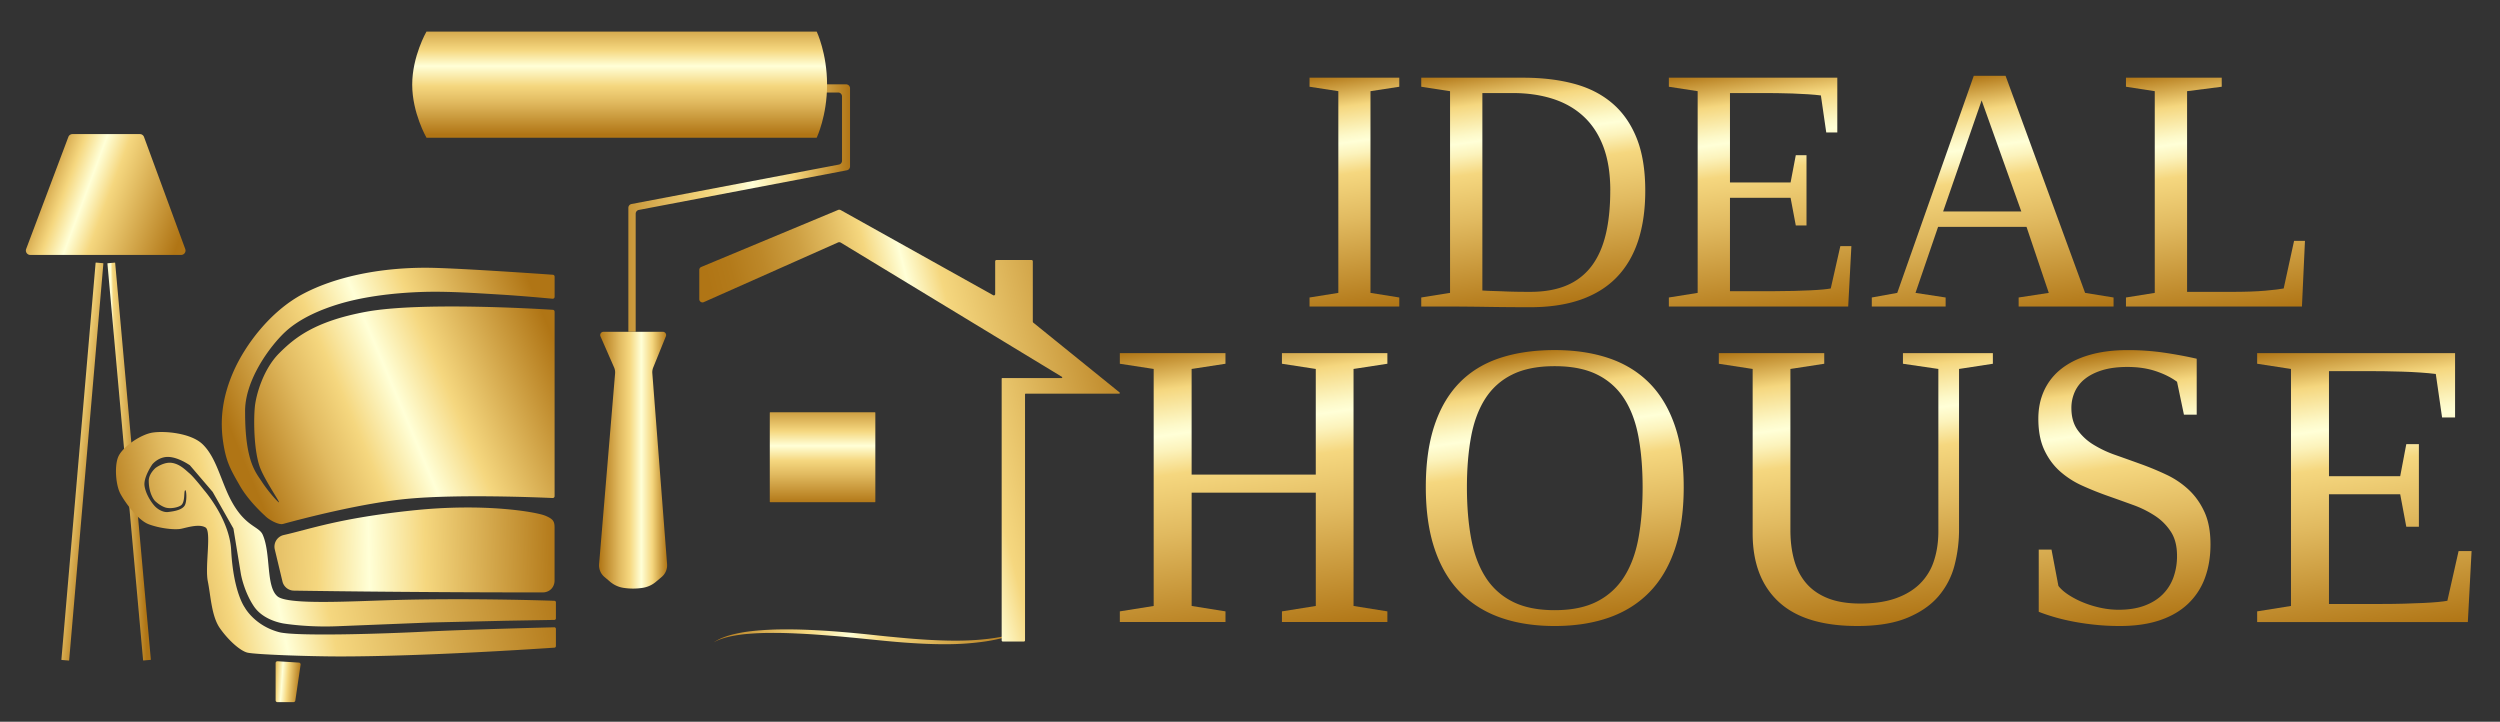 <svg xmlns="http://www.w3.org/2000/svg" xmlns:xlink="http://www.w3.org/1999/xlink" viewBox="0 0 5281.65 1524.81"><rect x="0" y="0" width="5281.65" height="1524.81" fill="#333333" stroke="none"/><defs><linearGradient id="a" x1="69.86" y1="370.05" x2="386" y2="487.67" gradientUnits="userSpaceOnUse"><stop offset="0" stop-color="#b07515"/><stop offset="0.15" stop-color="#e1ba60"/><stop offset="0.22" stop-color="#f5d77f"/><stop offset="0.35" stop-color="#ffffd7"/><stop offset="0.49" stop-color="#f5d77f"/><stop offset="1" stop-color="#b07515"/></linearGradient><linearGradient id="b" x1="189.08" y1="977.33" x2="299.27" y2="974.44" gradientTransform="translate(88.44 -20.51) rotate(5.14)" gradientUnits="userSpaceOnUse"><stop offset="0" stop-color="#b07515"/><stop offset="0.16" stop-color="#e1ba60"/><stop offset="0.24" stop-color="#f5d77f"/><stop offset="0.5" stop-color="#ffffd7"/><stop offset="0.54" stop-color="#f5d77f"/><stop offset="1" stop-color="#b07515"/></linearGradient><linearGradient id="c" x1="104.16" y1="967.25" x2="209.22" y2="979.09" gradientTransform="translate(-83.13 18.56) rotate(-4.93)" gradientUnits="userSpaceOnUse"><stop offset="0" stop-color="#b07515"/><stop offset="0.21" stop-color="#e1ba60"/><stop offset="0.32" stop-color="#f5d77f"/><stop offset="0.36" stop-color="#ffffd7"/><stop offset="0.46" stop-color="#f5d77f"/><stop offset="1" stop-color="#b07515"/></linearGradient><linearGradient id="d" x1="1252.01" y1="439.54" x2="1795.84" y2="439.54" gradientUnits="userSpaceOnUse"><stop offset="0" stop-color="#b07515"/><stop offset="0.3" stop-color="#e1ba60"/><stop offset="0.45" stop-color="#f5d77f"/><stop offset="0.62" stop-color="#ffffd7"/><stop offset="0.78" stop-color="#f5d77f"/><stop offset="1" stop-color="#b07515"/></linearGradient><linearGradient id="e" x1="1737.8" y1="1064.59" x2="1737.8" y2="841.6" gradientUnits="userSpaceOnUse"><stop offset="0" stop-color="#b07515"/><stop offset="0.28" stop-color="#e1ba60"/><stop offset="0.41" stop-color="#f5d77f"/><stop offset="0.55" stop-color="#ffffd7"/><stop offset="0.69" stop-color="#f5d77f"/><stop offset="1" stop-color="#b07515"/></linearGradient><linearGradient id="f" x1="1521.77" y1="1276.14" x2="2147.63" y2="1414.4" gradientUnits="userSpaceOnUse"><stop offset="0" stop-color="#b07515"/><stop offset="0.2" stop-color="#e1ba60"/><stop offset="0.3" stop-color="#f5d77f"/><stop offset="0.44" stop-color="#ffffd7"/><stop offset="0.54" stop-color="#f5d77f"/><stop offset="1" stop-color="#b07515"/></linearGradient><linearGradient id="g" x1="1596" y1="993.07" x2="2457.46" y2="775.55" gradientUnits="userSpaceOnUse"><stop offset="0" stop-color="#b07515"/><stop offset="0.06" stop-color="#b37a1a"/><stop offset="0.14" stop-color="#bd8829"/><stop offset="0.23" stop-color="#cd9f42"/><stop offset="0.32" stop-color="#e4bf65"/><stop offset="0.38" stop-color="#f5d77f"/><stop offset="0.46" stop-color="#ffffd7"/><stop offset="0.54" stop-color="#f5d77f"/><stop offset="0.85" stop-color="#c49133"/><stop offset="1" stop-color="#b07515"/></linearGradient><linearGradient id="h" x1="1309.11" y1="284.43" x2="1309.11" y2="21.31" gradientUnits="userSpaceOnUse"><stop offset="0" stop-color="#b07515"/><stop offset="0.26" stop-color="#e1ba60"/><stop offset="0.39" stop-color="#f5d77f"/><stop offset="0.55" stop-color="#ffffd7"/><stop offset="0.68" stop-color="#f5d77f"/><stop offset="1" stop-color="#b07515"/></linearGradient><linearGradient id="i" x1="1265.66" y1="972.22" x2="1409.44" y2="972.22" xlink:href="#d"/><linearGradient id="j" x1="339.85" y1="1176.9" x2="1185.13" y2="1159.33" gradientUnits="userSpaceOnUse"><stop offset="0" stop-color="#b07515"/><stop offset="0.26" stop-color="#e1ba60"/><stop offset="0.39" stop-color="#f5d77f"/><stop offset="0.52" stop-color="#ffffd7"/><stop offset="0.66" stop-color="#f5d77f"/><stop offset="1" stop-color="#b07515"/></linearGradient><linearGradient id="k" x1="570.35" y1="1438.89" x2="634.36" y2="1443.43" gradientUnits="userSpaceOnUse"><stop offset="0" stop-color="#b07515"/><stop offset="0.16" stop-color="#e1ba60"/><stop offset="0.24" stop-color="#f5d77f"/><stop offset="0.39" stop-color="#ffffd7"/><stop offset="0.58" stop-color="#f5d77f"/><stop offset="1" stop-color="#b07515"/></linearGradient><linearGradient id="l" x1="524.02" y1="996.28" x2="1171.89" y2="722.97" gradientUnits="userSpaceOnUse"><stop offset="0" stop-color="#b07515"/><stop offset="0.23" stop-color="#e1ba60"/><stop offset="0.35" stop-color="#f5d77f"/><stop offset="0.5" stop-color="#ffffd7"/><stop offset="0.65" stop-color="#f5d77f"/><stop offset="1" stop-color="#b07515"/></linearGradient><linearGradient id="m" x1="249.02" y1="1242.53" x2="1159.75" y2="1056.94" gradientUnits="userSpaceOnUse"><stop offset="0" stop-color="#b07515"/><stop offset="0.16" stop-color="#e1ba60"/><stop offset="0.24" stop-color="#f5d77f"/><stop offset="0.35" stop-color="#ffffd7"/><stop offset="0.46" stop-color="#f5d77f"/><stop offset="1" stop-color="#b07515"/></linearGradient><linearGradient id="n" x1="2896.56" y1="655.99" x2="2826.25" y2="155.75" gradientUnits="userSpaceOnUse"><stop offset="0" stop-color="#b07515"/><stop offset="0.39" stop-color="#e1ba60"/><stop offset="0.58" stop-color="#f5d77f"/><stop offset="0.66" stop-color="#fcf3bc"/><stop offset="0.71" stop-color="#ffffd7"/><stop offset="0.74" stop-color="#fdf9c9"/><stop offset="0.8" stop-color="#f9e8a4"/><stop offset="0.86" stop-color="#f5d77f"/><stop offset="1" stop-color="#b07515"/></linearGradient><linearGradient id="o" x1="3258.67" y1="649.47" x2="3186.82" y2="138.24" xlink:href="#n"/><linearGradient id="p" x1="3740.87" y1="670.62" x2="3666.9" y2="144.3" xlink:href="#n"/><linearGradient id="q" x1="4216.13" y1="682.62" x2="4143.23" y2="163.92" xlink:href="#n"/><linearGradient id="r" x1="4693.62" y1="671.45" x2="4619.79" y2="146.1" xlink:href="#n"/><linearGradient id="s" x1="2693.09" y1="1347.53" x2="2603.85" y2="712.54" xlink:href="#n"/><linearGradient id="t" x1="3325.65" y1="1320.88" x2="3244.14" y2="740.84" xlink:href="#n"/><linearGradient id="u" x1="3999.24" y1="1315.9" x2="3913.57" y2="706.31" xlink:href="#n"/><linearGradient id="v" x1="4515.55" y1="1320.64" x2="4434.6" y2="744.62" xlink:href="#n"/><linearGradient id="w" x1="5021.38" y1="1341.11" x2="4934.47" y2="722.68" xlink:href="#n"/></defs><title>Монтажная область 1</title><path d="M382.69,538.56H63.93A9.28,9.28,0,0,1,55.25,526L144.4,289.3a9.28,9.28,0,0,1,8.68-6H295.56a9.26,9.26,0,0,1,8.7,6.06l87.13,236.73A9.27,9.27,0,0,1,382.69,538.56Z" style="fill:url(#a)"/><rect x="264.56" y="553.82" width="16.45" height="842.63" rx="0.54" ry="0.54" transform="translate(-86.24 28.35) rotate(-5.14)" style="fill:url(#b)"/><rect x="165.85" y="553.82" width="16.45" height="842.63" rx="0.54" ry="0.54" transform="translate(84.42 -11.35) rotate(4.93)" style="fill:url(#c)"/><path d="M1327.52,700.86V439.08a8.23,8.23,0,0,1,6.69-8.08l438-83.27a8.23,8.23,0,0,0,6.69-8.08v-136a8.22,8.22,0,0,0-8.22-8.23H1252V178.21h535.61a8.23,8.23,0,0,1,8.22,8.23V351.67a8.22,8.22,0,0,1-6.68,8.08L1349.65,443.5a8.23,8.23,0,0,0-6.68,8.08V700.86Z" style="fill:url(#d)"/><rect x="1626.3" y="870.95" width="223" height="190.1" rx="0.92" ry="0.92" style="fill:url(#e)"/><path d="M1507.49,1357.27a96.25,96.25,0,0,1,18.31-9.76,167.09,167.09,0,0,1,19.79-6.5,304.72,304.72,0,0,1,41-7.49c13.79-1.59,27.63-2.57,41.49-3.19s27.71-.68,41.56-.6,27.69.5,41.51,1.11,27.64,1.38,41.44,2.31q41.39,3,82.61,7.28c13.75,1.46,27.44,3,41.15,4.33s27.42,2.61,41.13,3.82c27.43,2.35,54.89,4.06,82.36,4.7s55,0,82.27-3c13.66-1.45,27.24-3.59,40.73-6.31,6.73-1.42,13.45-2.93,20.1-4.72s13.28-3.68,19.87-5.75c-6.42,2.52-12.89,5-19.46,7.14s-13.22,4.1-19.9,5.93a402.2,402.2,0,0,1-40.72,8.41,570,570,0,0,1-83,6c-27.73.23-55.42-1.14-83-3.05s-55.15-4.78-82.57-7.53c-13.72-1.33-27.43-2.79-41.15-4.06s-27.44-2.49-41.16-3.56-27.46-2.16-41.19-3q-10.31-.63-20.61-1.12c-6.87-.31-13.74-.66-20.61-.9q-20.62-.75-41.24-.64c-13.74.06-27.47.47-41.16,1.5a317.52,317.52,0,0,0-40.79,5.25,164.83,164.83,0,0,0-19.9,5.19A95.85,95.85,0,0,0,1507.49,1357.27Z" style="fill:url(#f)"/><path d="M1481.49,564l288.92-120.39a6.74,6.74,0,0,1,5.89.34l322,179.76a2.81,2.81,0,0,0,4.18-2.46V552.06a2.81,2.81,0,0,1,2.82-2.81h73.88a2.81,2.81,0,0,1,2.81,2.81V679.51a2.83,2.83,0,0,0,1.05,2.19l182.3,147.44a1.41,1.41,0,0,1-.89,2.51h-197.5a1.41,1.41,0,0,0-1.41,1.41v519.87a2.39,2.39,0,0,1-2.4,2.39h-44.55a2.39,2.39,0,0,1-2.4-2.39V800.16a1.41,1.41,0,0,1,1.41-1.41h125.16a1.41,1.41,0,0,0,.73-2.62l-467-283.44a6.78,6.78,0,0,0-6.25-.39l-283.38,126a6.76,6.76,0,0,1-9.5-6.18V570.2A6.73,6.73,0,0,1,1481.49,564Z" style="fill:url(#g)"/><path d="M1725.42,290.92H901s-30.15-52.11-30.15-112.11S901,66.7,901,66.7h824.39s21.93,45.79,21.93,112.11S1725.42,290.92,1725.42,290.92Z" style="fill:url(#h)"/><path d="M1398,1218.83l-12,10.11a57,57,0,0,1-27.9,12.92,132.2,132.2,0,0,1-41.36,0,57.07,57.07,0,0,1-27.9-12.92l-11.85-10a32.25,32.25,0,0,1-11.3-27.3L1299.47,789a26.27,26.27,0,0,0-2.13-12.8l-28.73-65.59a6.86,6.86,0,0,1,6.29-9.62h125.53a6.86,6.86,0,0,1,6.36,9.44L1380,776.55a26.43,26.43,0,0,0-1.85,11.93l31.16,403.27A32.26,32.26,0,0,1,1398,1218.83Z" style="fill:url(#i)"/><path d="M580.52,1160.71a25.14,25.14,0,0,1,18.94-30.39c55.53-12.45,116.35-35.46,271.94-51.91s263.07,3.95,280.05,10.88,20.17,12,20.17,25v112.15c0,14-10.22,25.15-25.33,25.15-293.4,0-525.26-3.79-525.26-3.79a25.15,25.15,0,0,1-24.28-19.29Z" style="fill:url(#j)"/><path d="M620.08,1483.35h-34a3.81,3.81,0,0,1-3.82-3.81v-78.75a3.81,3.81,0,0,1,4.06-3.81l45.24,2.9a3.81,3.81,0,0,1,3.53,4.39l-11.2,75.85A3.82,3.82,0,0,1,620.08,1483.35Z" style="fill:url(#k)"/><path d="M560.13,1089.83c6.61,7.45,28.13,19.74,37.73,17.11,43.27-11.84,167.82-44.3,264-53.21,108.13-10,277.19-2.88,305.68-1.57a4,4,0,0,0,4.14-4V658.52a4,4,0,0,0-3.69-4c-33.12-2.11-280.64-16.95-394.91,4.21-109.51,20.28-151.65,55.9-183.6,87.88s-48.4,85-51.15,113.79-2.05,96.64,12.42,130.9c11.17,26.44,38.73,66.73,38.73,69.7s-23-22.79-36.07-42.95S517.8,975.13,517.8,871c-1.37-67.63,53.47-140.75,85-170s77.4-48.09,115.88-59.47c64.62-19.13,140.46-24.34,187.08-25.07s97.76,2.61,152.63,5.94c41.57,2.52,93.82,7.31,109,8.73a4,4,0,0,0,4.32-3.94V584.47a3.94,3.94,0,0,0-3.66-4c-28.16-2-210.55-14.82-268.69-14.82-100.53,0-193.75,20.1-260.92,56.2S517.8,728.4,492.72,786.18C468.39,842.25,465,890,471.37,933.4s16.27,59.33,35.46,92.91S560.13,1089.83,560.13,1089.83Z" style="fill:url(#l)"/><path d="M328.62,988.61S314.05,1001,314.23,1016c.34,29.48,13.36,42.5,13.36,42.5s9.89,9.72,21.59,13.62c11,3.66,28.77-.37,34-5.15,8.19-7.5,4.87-28.35,7.84-31.09s4.46,23-.68,31.87-20,12.31-35.64,14c-9.26,1-19.86-4.65-26.63-11.32s-20.07-25.46-22.73-43.85,16.46-45.59,16.46-45.59,12.85-16.35,34.1-15.67,45.31,17.71,45.31,17.71l48.08,56.23,43.87,77.45,15.76,96s6.23,36.75,27.47,68.28,65.07,36.6,65.07,36.6,48.62,7.93,109.67,5.48l199.23-8,159-3.65,101.9-1.78a3.25,3.25,0,0,0,3.2-3.25v-33.87a3.24,3.24,0,0,0-3.12-3.25c-23.9-.82-180.82-5.83-334.11-1.72-93.2,2.49-228.34,11-250.87-7.58-25-20.57-13.6-90.7-31.42-130.45-8.91-19.88-43.3-16.2-75.82-91.36-16.07-37.14-26.43-75.86-51.1-99.62S348,910,322.45,913.9s-65.12,30.85-73.29,52.78c-7.42,19.9-4.39,58.26,5,76.08s36.72,55.75,59.37,64.55,55.67,12.83,69.91,9.64,37.73-10.44,50.76-2.56-1.53,82.13,4.78,113.36,7.82,74.08,25.54,99.37,42.33,47.4,57.64,51.51,129.09,8.22,196.5,8.22c176.74,0,422.79-16.53,452.78-18.59a3.24,3.24,0,0,0,3-3.25v-36.5a3.24,3.24,0,0,0-3.32-3.26c-25.3.64-189,4.85-274.15,9.25-89.94,4.66-272.81,10.22-307.47,1-52.11-13.94-72.39-52.1-72.39-52.1s-24-31.71-28.79-121.45c-3.52-65.86-57.8-127.19-57.8-127.19s-20.64-26.52-29.94-34.44-20.33-19.65-37.24-22.39S328.62,988.61,328.62,988.61Z" style="fill:url(#m)"/><path d="M2895.36,618.77l60.85,9.73v19.11H2766.6V628.5l60.84-9.73V192.62l-60.84-9.38v-19.1h189.61v19.1l-60.85,9.38Z" style="fill:url(#n)"/><path d="M3218,164.14q59.07,0,106.66,12.61t81.18,41.11q33.6,28.47,51.82,73.9t18.22,111.41q0,59.13-14.86,104.91t-44.92,77.16q-30.08,31.37-75.88,47.59t-107.71,16.22q-20.17,0-44-.18t-46.87-.54q-23-.36-43.69-.54t-34.49-.18h-60.84V628.5l60.84-9.73V192.62l-60.84-9.38v-19.1Zm184,238.31q0-53.35-14.5-92.12t-41.57-64q-27.06-25.23-65.26-37.5t-85.26-12.26h-63.67V613.72q10.62.74,23,1.08t25.47.9q13.08.54,26.36.72t26,.18q44.91,0,76.94-13.52A127.06,127.06,0,0,0,3362,562.71q20.51-26.87,30.24-66.88T3401.92,402.45Z" style="fill:url(#o)"/><path d="M3525.73,628.5l60.84-9.73V192.62l-60.84-9.38v-19.1h355.86V279.87h-23.35l-11.32-78.24q-11.33-1.44-27.41-2.52t-32.72-1.62q-16.64-.54-31.48-.73t-23-.18h-77.47V385.5H3782.9l11-57.68h22.64V476.36h-22.64l-11-58.41H3654.84V615.16h93.39q21.93,0,41.39-.54t35-1.26q15.56-.72,26.71-1.8t16.45-2.17L3888,520h23.35l-6.73,127.63H3525.73Z" style="fill:url(#p)"/><path d="M4110.46,628.5v19.11h-156V628.5l53.77-9.73,161.66-458.6h67.21l168,458.6,60.13,9.73v19.11H4264.69V628.5l63.68-9.73-47.05-139.53H4094.54l-47.75,139.53Zm76.06-416.41-81.36,234.7h165.19Z" style="fill:url(#q)"/><path d="M4693.78,183.24l-73.22,9.38v424h93.38q44.22,0,72.17-2.52t38.55-4.69l21.94-100.58h23l-6.37,138.8H4491.44V628.5l60.84-9.73V192.62l-60.84-9.38v-19.1h202.34Z" style="fill:url(#r)"/><path d="M2365.83,1314.08v-22.46l71.49-11.43V779.46l-71.49-11V746H2589v22.46l-71.5,11v223.25h262.28V779.46l-71.49-11V746h222.78v22.46l-71.49,11v500.73l71.49,11.43v22.46H2708.33v-22.46l71.49-11.43V1040.84H2517.54v239.35l71.5,11.43v22.46Z" style="fill:url(#s)"/><path d="M3012.25,1029.4q0-75.41,18.08-130.05t52.57-90.24q34.5-35.58,85.21-52.52t116.38-17q63.6,0,114.1,17t85.83,52.52q35.32,35.6,54,90.24t18.71,130.05q0,75.4-18.71,130.69t-54,91.29q-35.34,36-85.83,53.59t-114.1,17.58q-63.59,0-113.88-17.58T3085,1251.38q-35.33-36-54-91.29T3012.25,1029.4Zm86.86,0q0,59.31,8.73,107.18t29.93,81.76a143.37,143.37,0,0,0,56.94,52.31q35.74,18.43,89.78,18.43t89.78-18.43a144.87,144.87,0,0,0,57.15-52.31q21.4-33.88,30.14-81.76t8.73-107.18q0-58.88-8.73-106.33t-30.14-80.7a141.88,141.88,0,0,0-57.15-51q-35.74-17.79-89.78-17.79t-89.78,17.79a140.4,140.4,0,0,0-56.94,51q-21.2,33.25-29.93,80.7T3099.11,1029.4Z" style="fill:url(#t)"/><path d="M4095.08,779.46l-74.81-11V746h190v22.46l-71.49,11v339.33a298.36,298.36,0,0,1-9.56,75.61,162.57,162.57,0,0,1-33.67,65q-24.11,28.38-65.88,45.75t-105.78,17.37q-111,0-166.05-51t-55.08-144.67V779.46l-71.49-11V746H3854v22.46l-71.49,11v341q0,34.74,8.1,63.33t25.77,48.93q17.67,20.34,45.73,31.35t68,11q43.65,0,74.82-11t51.33-30.93a119,119,0,0,0,29.51-48.29q9.36-28.38,9.35-62.7Z" style="fill:url(#u)"/><path d="M4307.15,1161.15h27l14.55,76.67q7.89,10.17,22,19.28a187.67,187.67,0,0,0,31.38,16.1,213.63,213.63,0,0,0,36.37,11,180.79,180.79,0,0,0,37.41,4q31.58,0,54.86-8.69t38.45-23.93a97,97,0,0,0,22.65-36,132.73,132.73,0,0,0,7.48-45.33q0-30.49-12.67-50.41a114.19,114.19,0,0,0-33.25-33.68,217.86,217.86,0,0,0-46.76-23.3q-26.19-9.53-53.83-19.27T4399,1026a185.29,185.29,0,0,1-46.76-30.08q-20.57-18.21-33.25-45.11t-12.68-66.3q0-33,12.47-59.94a123.34,123.34,0,0,1,36.58-45.75q24.11-18.86,59.23-29t80-10.17a530.9,530.9,0,0,1,78.14,5.51q37,5.51,68.17,12.71V876.05h-27l-14.55-69.48q-18.29-13.55-44.88-22.45t-59.86-8.9q-30.77,0-53,6.78t-36.79,18.43A73,73,0,0,0,4383.21,828a82.81,82.81,0,0,0-7.07,34.1q0,27.54,12.68,45.75A113.17,113.17,0,0,0,4422.07,939a235.5,235.5,0,0,0,47,22.24q26.39,9.31,54,19.27t54,22.45a182.45,182.45,0,0,1,47,31.78q20.58,19.27,33.26,47t12.67,68.41q0,39.4-11.84,71.17a142.65,142.65,0,0,1-35.75,54.44q-23.9,22.66-59.85,34.74T4478,1322.55a501,501,0,0,1-50.71-2.54q-24.94-2.55-47-6.78t-40.73-9.74q-18.7-5.51-32.42-11Z" style="fill:url(#v)"/><path d="M4768.6,1291.62l71.49-11.43V779.46l-71.49-11V746h418.13V882H5159.3L5146,790.05q-13.31-1.68-32.21-3t-38.45-1.91q-19.55-.63-37-.85t-27-.21h-91v222h150.46l12.88-67.78h26.61v174.53h-26.61l-12.88-68.62H4920.31V1276H5030q25.76,0,48.63-.63t41.15-1.49q18.29-.84,31.38-2.12t19.32-2.54l23.7-105.06h27.43l-7.9,150H4768.6Z" style="fill:url(#w)"/></svg>